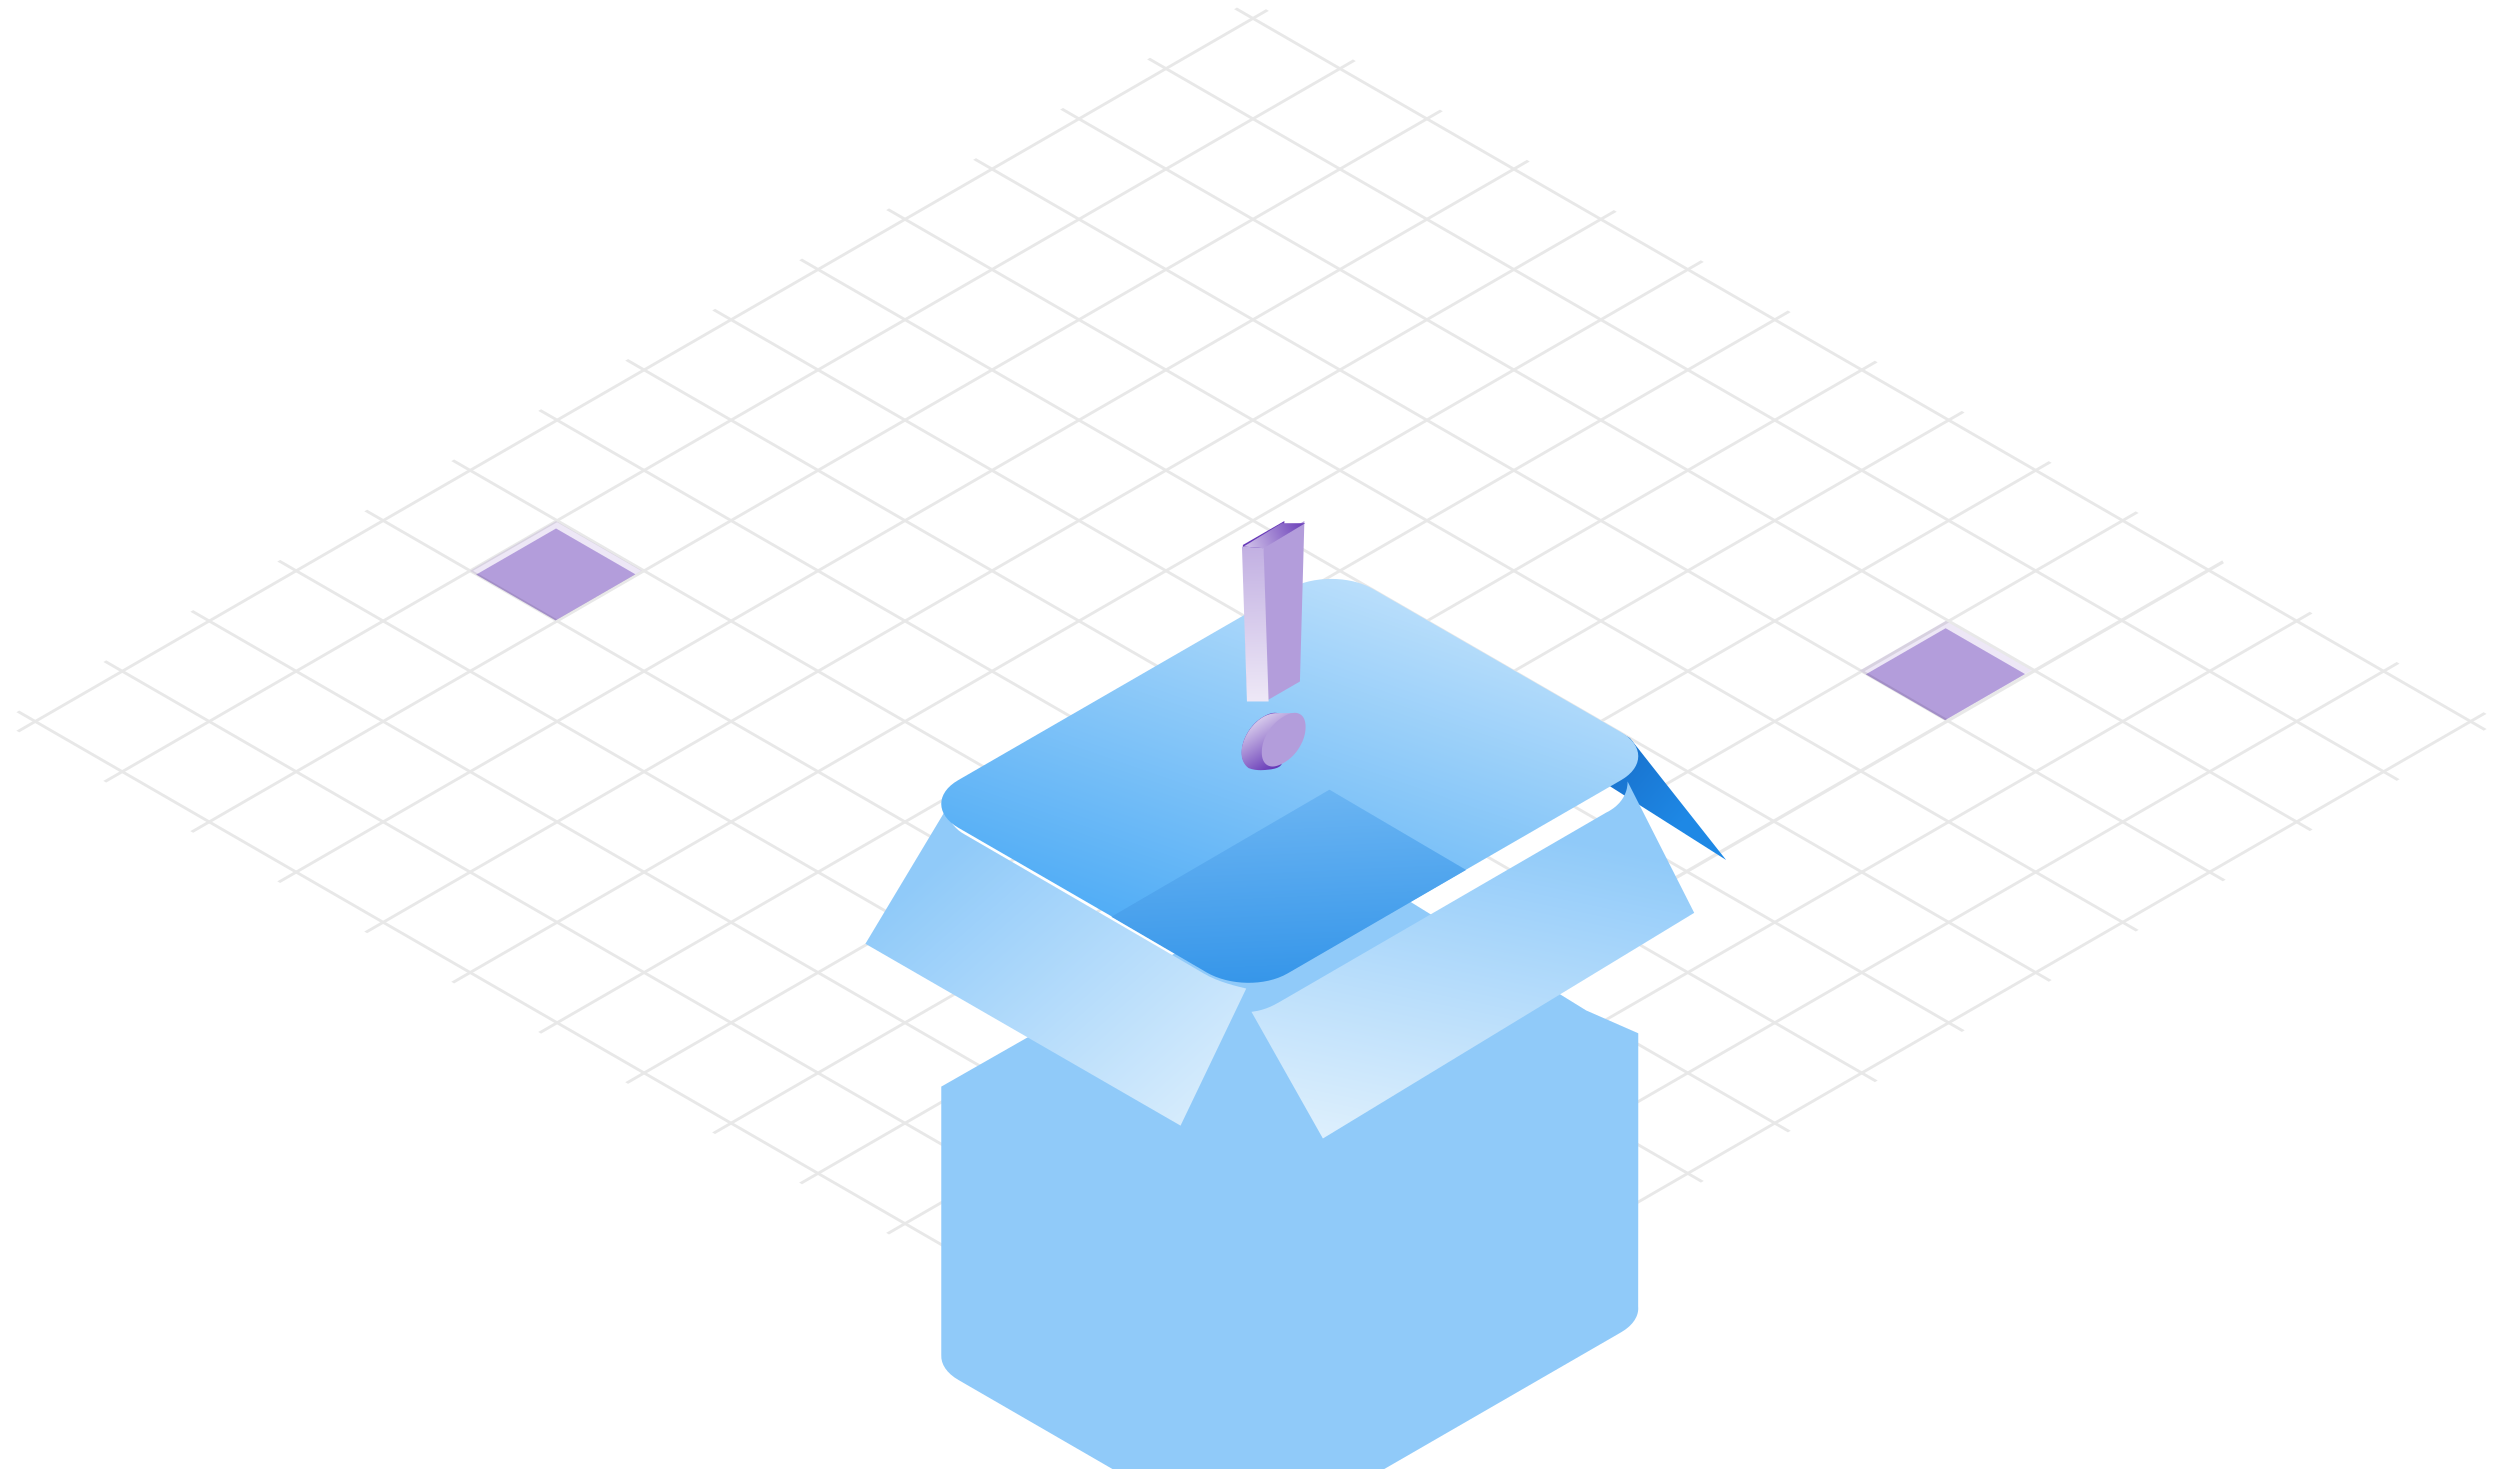 <svg width="422" height="248" viewBox="0 0 422 248" fill="none" xmlns="http://www.w3.org/2000/svg">
    <rect width="16.813" height="16.708"
        transform="matrix(0.866 -0.5 0.866 0.5 79.305 96.369)" fill="#EDE7F6" />
    <rect width="15.564" height="15.467"
        transform="matrix(0.866 -0.5 0.866 0.5 80.379 96.989)" fill="#B39DDB" />
    <rect width="16.813" height="16.708"
        transform="matrix(0.866 -0.5 0.866 0.5 313.868 113.206)" fill="#EDE7F6" />
    <rect width="15.564" height="15.467"
        transform="matrix(0.866 -0.5 0.866 0.5 314.942 113.826)" fill="#B39DDB" />
    <rect width="16.858" height="16.752"
        transform="matrix(0.866 -0.5 0.866 0.5 197.03 197.992)" fill="#E3F2FD" />
    <rect width="15.157" height="15.063"
        transform="matrix(0.866 -0.5 0.866 0.5 198.514 198.609)" fill="#90CAF9" />
    <g opacity="0.09">
        <line y1="-0.281" x2="243.574" y2="-0.281"
            transform="matrix(0.866 -0.5 -0.866 -0.5 2.755 123.341)"
            stroke="black" stroke-width="0.562" />
        <line y1="-0.281" x2="243.574" y2="-0.281"
            transform="matrix(-0.866 -0.5 -0.866 0.5 213.695 242.007)"
            stroke="black" stroke-width="0.562" />
        <line y1="-0.281" x2="243.574" y2="-0.281"
            transform="matrix(0.866 -0.5 -0.866 -0.5 17.438 131.816)"
            stroke="black" stroke-width="0.562" />
        <line y1="-0.281" x2="243.574" y2="-0.281"
            transform="matrix(-0.866 -0.5 -0.866 0.5 228.377 233.53)" stroke="black"
            stroke-width="0.562" />
        <line y1="-0.281" x2="243.574" y2="-0.281"
            transform="matrix(0.866 -0.5 -0.866 -0.5 32.12 140.293)"
            stroke="black" stroke-width="0.562" />
        <line y1="-0.281" x2="243.574" y2="-0.281"
            transform="matrix(-0.866 -0.5 -0.866 0.5 243.06 225.054)" stroke="black"
            stroke-width="0.562" />
        <line y1="-0.281" x2="243.574" y2="-0.281"
            transform="matrix(0.866 -0.5 -0.866 -0.5 46.803 148.769)"
            stroke="black" stroke-width="0.562" />
        <line y1="-0.281" x2="243.574" y2="-0.281"
            transform="matrix(-0.866 -0.5 -0.866 0.5 257.742 216.578)"
            stroke="black" stroke-width="0.562" />
        <line y1="-0.281" x2="243.574" y2="-0.281"
            transform="matrix(0.866 -0.5 -0.866 -0.5 61.485 157.245)"
            stroke="black" stroke-width="0.562" />
        <line y1="-0.281" x2="243.574" y2="-0.281"
            transform="matrix(-0.866 -0.5 -0.866 0.5 272.425 208.101)"
            stroke="black" stroke-width="0.562" />
        <line y1="-0.281" x2="243.574" y2="-0.281"
            transform="matrix(0.866 -0.5 -0.866 -0.5 76.168 165.721)"
            stroke="black" stroke-width="0.562" />
        <line y1="-0.281" x2="243.574" y2="-0.281"
            transform="matrix(-0.866 -0.5 -0.866 0.5 287.107 199.626)"
            stroke="black" stroke-width="0.562" />
        <line y1="-0.281" x2="243.574" y2="-0.281"
            transform="matrix(0.866 -0.5 -0.866 -0.5 90.85 174.197)"
            stroke="black" stroke-width="0.562" />
        <line y1="-0.281" x2="243.574" y2="-0.281"
            transform="matrix(-0.866 -0.5 -0.866 0.5 301.79 191.148)" stroke="black"
            stroke-width="0.562" />
        <line y1="-0.281" x2="243.574" y2="-0.281"
            transform="matrix(0.866 -0.5 -0.866 -0.5 105.533 182.674)"
            stroke="black" stroke-width="0.562" />
        <line y1="-0.281" x2="243.574" y2="-0.281"
            transform="matrix(-0.866 -0.5 -0.866 0.5 316.472 182.672)"
            stroke="black" stroke-width="0.562" />
        <line y1="-0.281" x2="243.574" y2="-0.281"
            transform="matrix(0.866 -0.5 -0.866 -0.5 120.209 191.148)"
            stroke="black" stroke-width="0.562" />
        <line y1="-0.281" x2="243.574" y2="-0.281"
            transform="matrix(-0.866 -0.5 -0.866 0.5 331.155 174.196)"
            stroke="black" stroke-width="0.562" />
        <line y1="-0.281" x2="243.574" y2="-0.281"
            transform="matrix(0.866 -0.5 -0.866 -0.5 134.892 199.626)"
            stroke="black" stroke-width="0.562" />
        <line y1="-0.281" x2="243.574" y2="-0.281"
            transform="matrix(-0.866 -0.5 -0.866 0.5 345.837 165.719)"
            stroke="black" stroke-width="0.562" />
        <line y1="-0.281" x2="243.574" y2="-0.281"
            transform="matrix(0.866 -0.5 -0.866 -0.5 149.574 208.101)"
            stroke="black" stroke-width="0.562" />
        <line y1="-0.281" x2="243.574" y2="-0.281"
            transform="matrix(-0.866 -0.5 -0.866 0.5 360.52 157.244)" stroke="black"
            stroke-width="0.562" />
        <path d="M164.314 216.61L375.259 94.83" stroke="black" stroke-width="0.562" />
        <line y1="-0.281" x2="243.574" y2="-0.281"
            transform="matrix(-0.866 -0.5 -0.866 0.5 375.202 148.767)"
            stroke="black" stroke-width="0.562" />
        <line y1="-0.281" x2="243.574" y2="-0.281"
            transform="matrix(0.866 -0.5 -0.866 -0.5 178.94 225.054)" stroke="black"
            stroke-width="0.562" />
        <line y1="-0.281" x2="243.574" y2="-0.281"
            transform="matrix(-0.866 -0.5 -0.866 0.5 389.885 140.291)"
            stroke="black" stroke-width="0.562" />
        <line y1="-0.281" x2="243.574" y2="-0.281"
            transform="matrix(0.866 -0.5 -0.866 -0.5 193.622 233.53)" stroke="black"
            stroke-width="0.562" />
        <line y1="-0.281" x2="243.574" y2="-0.281"
            transform="matrix(-0.866 -0.5 -0.866 0.5 404.568 131.814)"
            stroke="black" stroke-width="0.562" />
        <line y1="-0.281" x2="243.574" y2="-0.281"
            transform="matrix(0.866 -0.5 -0.866 -0.5 208.304 242.007)"
            stroke="black" stroke-width="0.562" />
        <line y1="-0.281" x2="243.574" y2="-0.281"
            transform="matrix(-0.866 -0.5 -0.866 0.5 419.25 123.339)" stroke="black"
            stroke-width="0.562" />
    </g>
    <g filter="url(#filter0_d_1_37590)">
        <g filter="url(#filter1_d_1_37590)">
            <path
                d="M216.078 56.292L158.886 88.918L158.886 102.104V134.241C158.816 135.757 159.785 137.288 161.785 138.442L203.714 162.687C207.561 164.908 213.856 164.907 217.702 162.686L273.652 130.384C275.715 129.193 276.671 127.596 276.522 126.029L276.538 104.781V79.918L267.742 76.061L235.747 56.292C231.901 54.072 219.925 54.071 216.078 56.292Z"
                fill="#90CAF9" />
        </g>
        <g filter="url(#filter2_d_1_37590)">
            <path
                d="M144.952 110.936L158.935 87.631C158.421 90.074 160.542 91.864 161.667 92.453C174.042 99.632 199.436 114.375 202.008 115.918C204.579 117.461 207.954 118.168 209.24 118.489L198.15 141.633L144.952 110.936Z"
                fill="url(#paint0_linear_1_37590)" />
        </g>
        <path d="M229.33 58.541V51.47L275.135 77.345L291.367 97.917L229.33 58.541Z"
            fill="url(#paint1_linear_1_37590)" />
        <path
            d="M217.7 52.133L161.75 84.436C157.903 86.656 157.938 90.27 161.785 92.491L203.714 116.735C207.561 118.956 213.856 118.956 217.702 116.735L273.652 84.432C277.499 82.211 277.499 78.577 273.652 76.357L231.688 52.132C227.841 49.912 221.547 49.912 217.7 52.133Z"
            fill="url(#paint2_linear_1_37590)" />
        <path
            d="M203.687 116.902L187.589 107.498L224.404 86.045L247.471 99.593L217.348 117.063C213.502 119.284 207.534 119.123 203.687 116.902Z"
            fill="url(#paint3_linear_1_37590)" />
        <g filter="url(#filter3_d_1_37590)">
            <path
                d="M224.99 139.865L212.937 118.489C215.508 118.168 216.901 117.257 218.401 116.4L272.724 84.899C276.742 82.971 276.42 79.596 276.42 79.596L287.671 101.775L224.99 139.865Z"
                fill="url(#paint4_linear_1_37590)" />
        </g>
        <path
            d="M216.806 40.693L216.053 67.785L210.572 70.949L209.796 44.74L216.806 40.693ZM209.613 79.756C209.613 78.631 209.948 77.506 210.618 76.381C211.303 75.229 212.201 74.333 213.312 73.691C214.439 73.041 215.337 72.9 216.007 73.269C216.677 73.621 217.012 74.359 217.012 75.484C217.012 76.574 216.677 77.69 216.007 78.833C215.337 79.975 214.439 80.872 213.312 81.522C212.201 82.164 211.303 82.304 210.618 81.944C209.948 81.575 209.613 80.845 209.613 79.756Z"
            fill="#673AB7" />
        <path
            d="M210.765 82.407C207.671 80.157 211.046 73.407 215.264 73.126H218.639C218.077 74.719 216.783 78.244 216.108 79.594C215.788 80.236 218.077 82.407 213.858 82.688C213.858 82.688 212.171 82.969 210.765 82.407Z"
            fill="url(#paint5_linear_1_37590)" />
        <path
            d="M220.181 40.693L219.428 67.785L213.947 70.949L213.171 44.74L220.181 40.693ZM212.988 79.756C212.988 78.631 213.323 77.506 213.993 76.381C214.678 75.229 215.576 74.333 216.687 73.691C217.814 73.041 218.712 72.9 219.382 73.269C220.052 73.621 220.387 74.359 220.387 75.484C220.387 76.574 220.052 77.69 219.382 78.833C218.712 79.975 217.814 80.872 216.687 81.522C215.576 82.164 214.678 82.305 213.993 81.944C213.323 81.575 212.988 80.846 212.988 79.756Z"
            fill="#B39DDB" />
        <path d="M216.39 41.063H220.327L213.296 45.282L209.921 45.001L216.39 41.063Z"
            fill="url(#paint6_linear_1_37590)" />
        <path d="M210.484 71.157L209.64 45.001L213.296 45.282L214.14 71.157H210.484Z"
            fill="url(#paint7_linear_1_37590)" />
    </g>
    <defs>
        <filter id="filter0_d_1_37590" x="110.077" y="40.574" width="216.165" height="205.903"
            filterUnits="userSpaceOnUse" color-interpolation-filters="sRGB">
            <feFlood flood-opacity="0" result="BackgroundImageFix" />
            <feColorMatrix in="SourceAlpha" type="matrix"
                values="0 0 0 0 0 0 0 0 0 0 0 0 0 0 0 0 0 0 127 0" result="hardAlpha" />
            <feOffset dy="47.25" />
            <feGaussianBlur stdDeviation="17.438" />
            <feColorMatrix type="matrix"
                values="0 0 0 0 0.129 0 0 0 0 0.588 0 0 0 0 0.953 0 0 0 0.1 0" />
            <feBlend mode="normal" in2="BackgroundImageFix" result="effect1_dropShadow_1_37590" />
            <feBlend mode="normal" in="SourceGraphic" in2="effect1_dropShadow_1_37590"
                result="shape" />
        </filter>
        <filter id="filter1_d_1_37590" x="122.883" y="54.627" width="189.655" height="192.976"
            filterUnits="userSpaceOnUse" color-interpolation-filters="sRGB">
            <feFlood flood-opacity="0" result="BackgroundImageFix" />
            <feColorMatrix in="SourceAlpha" type="matrix"
                values="0 0 0 0 0 0 0 0 0 0 0 0 0 0 0 0 0 0 127 0" result="hardAlpha" />
            <feOffset dy="47.25" />
            <feGaussianBlur stdDeviation="18" />
            <feColorMatrix type="matrix"
                values="0 0 0 0 0.89 0 0 0 0 0.949 0 0 0 0 0.992 0 0 0 0.5 0" />
            <feBlend mode="normal" in2="BackgroundImageFix" result="effect1_dropShadow_1_37590" />
            <feBlend mode="normal" in="SourceGraphic" in2="effect1_dropShadow_1_37590"
                result="shape" />
        </filter>
        <filter id="filter2_d_1_37590" x="139.327" y="82.006" width="77.788" height="67.501"
            filterUnits="userSpaceOnUse" color-interpolation-filters="sRGB">
            <feFlood flood-opacity="0" result="BackgroundImageFix" />
            <feColorMatrix in="SourceAlpha" type="matrix"
                values="0 0 0 0 0 0 0 0 0 0 0 0 0 0 0 0 0 0 127 0" result="hardAlpha" />
            <feOffset dx="1.125" dy="1.125" />
            <feGaussianBlur stdDeviation="3.375" />
            <feColorMatrix type="matrix" values="0 0 0 0 0 0 0 0 0 0 0 0 0 0 0 0 0 0 0.04 0" />
            <feBlend mode="normal" in2="BackgroundImageFix" result="effect1_dropShadow_1_37590" />
            <feBlend mode="normal" in="SourceGraphic" in2="effect1_dropShadow_1_37590"
                result="shape" />
        </filter>
        <filter id="filter3_d_1_37590" x="204.499" y="77.908" width="88.234" height="73.769"
            filterUnits="userSpaceOnUse" color-interpolation-filters="sRGB">
            <feFlood flood-opacity="0" result="BackgroundImageFix" />
            <feColorMatrix in="SourceAlpha" type="matrix"
                values="0 0 0 0 0 0 0 0 0 0 0 0 0 0 0 0 0 0 127 0" result="hardAlpha" />
            <feOffset dx="-1.688" dy="5.062" />
            <feGaussianBlur stdDeviation="3.375" />
            <feColorMatrix type="matrix" values="0 0 0 0 0 0 0 0 0 0 0 0 0 0 0 0 0 0 0.04 0" />
            <feBlend mode="normal" in2="BackgroundImageFix" result="effect1_dropShadow_1_37590" />
            <feBlend mode="normal" in="SourceGraphic" in2="effect1_dropShadow_1_37590"
                result="shape" />
        </filter>
        <linearGradient id="paint0_linear_1_37590" x1="204.355" y1="151.81" x2="156.689"
            y2="97.916" gradientUnits="userSpaceOnUse">
            <stop stop-color="#E3F2FD" />
            <stop offset="1" stop-color="#90CAF9" />
        </linearGradient>
        <linearGradient id="paint1_linear_1_37590" x1="266.134" y1="74.292" x2="285.099"
            y2="90.364" gradientUnits="userSpaceOnUse">
            <stop stop-color="#1565C0" />
            <stop offset="1" stop-color="#1E88E5" />
        </linearGradient>
        <linearGradient id="paint2_linear_1_37590" x1="226.871" y1="21.747" x2="185.963"
            y2="139.926" gradientUnits="userSpaceOnUse">
            <stop stop-color="#E3F2FD" />
            <stop offset="1" stop-color="#2196F3" />
        </linearGradient>
        <linearGradient id="paint3_linear_1_37590" x1="196.93" y1="65.101" x2="200.039"
            y2="133.487" gradientUnits="userSpaceOnUse">
            <stop stop-color="#90CAF9" />
            <stop offset="1" stop-color="#1E88E5" />
        </linearGradient>
        <linearGradient id="paint4_linear_1_37590" x1="228.526" y1="144.526" x2="240.902"
            y2="84.256" gradientUnits="userSpaceOnUse">
            <stop stop-color="#E3F2FD" />
            <stop offset="1" stop-color="#90CAF9" />
        </linearGradient>
        <linearGradient id="paint5_linear_1_37590" x1="209.64" y1="73.969" x2="214.983"
            y2="82.407" gradientUnits="userSpaceOnUse">
            <stop stop-color="#EDE7F6" />
            <stop offset="1" stop-color="#673AB7" />
        </linearGradient>
        <linearGradient id="paint6_linear_1_37590" x1="220.327" y1="40.782" x2="207.39" y2="46.126"
            gradientUnits="userSpaceOnUse">
            <stop stop-color="#673AB7" />
            <stop offset="0" stop-color="#673AB7" />
            <stop offset="1" stop-color="#EDE7F6" />
        </linearGradient>
        <linearGradient id="paint7_linear_1_37590" x1="211.89" y1="70.594" x2="211.046" y2="36.282"
            gradientUnits="userSpaceOnUse">
            <stop stop-color="#EDE7F6" />
            <stop offset="1" stop-color="#B39DDB" />
        </linearGradient>
    </defs>
</svg>
    
